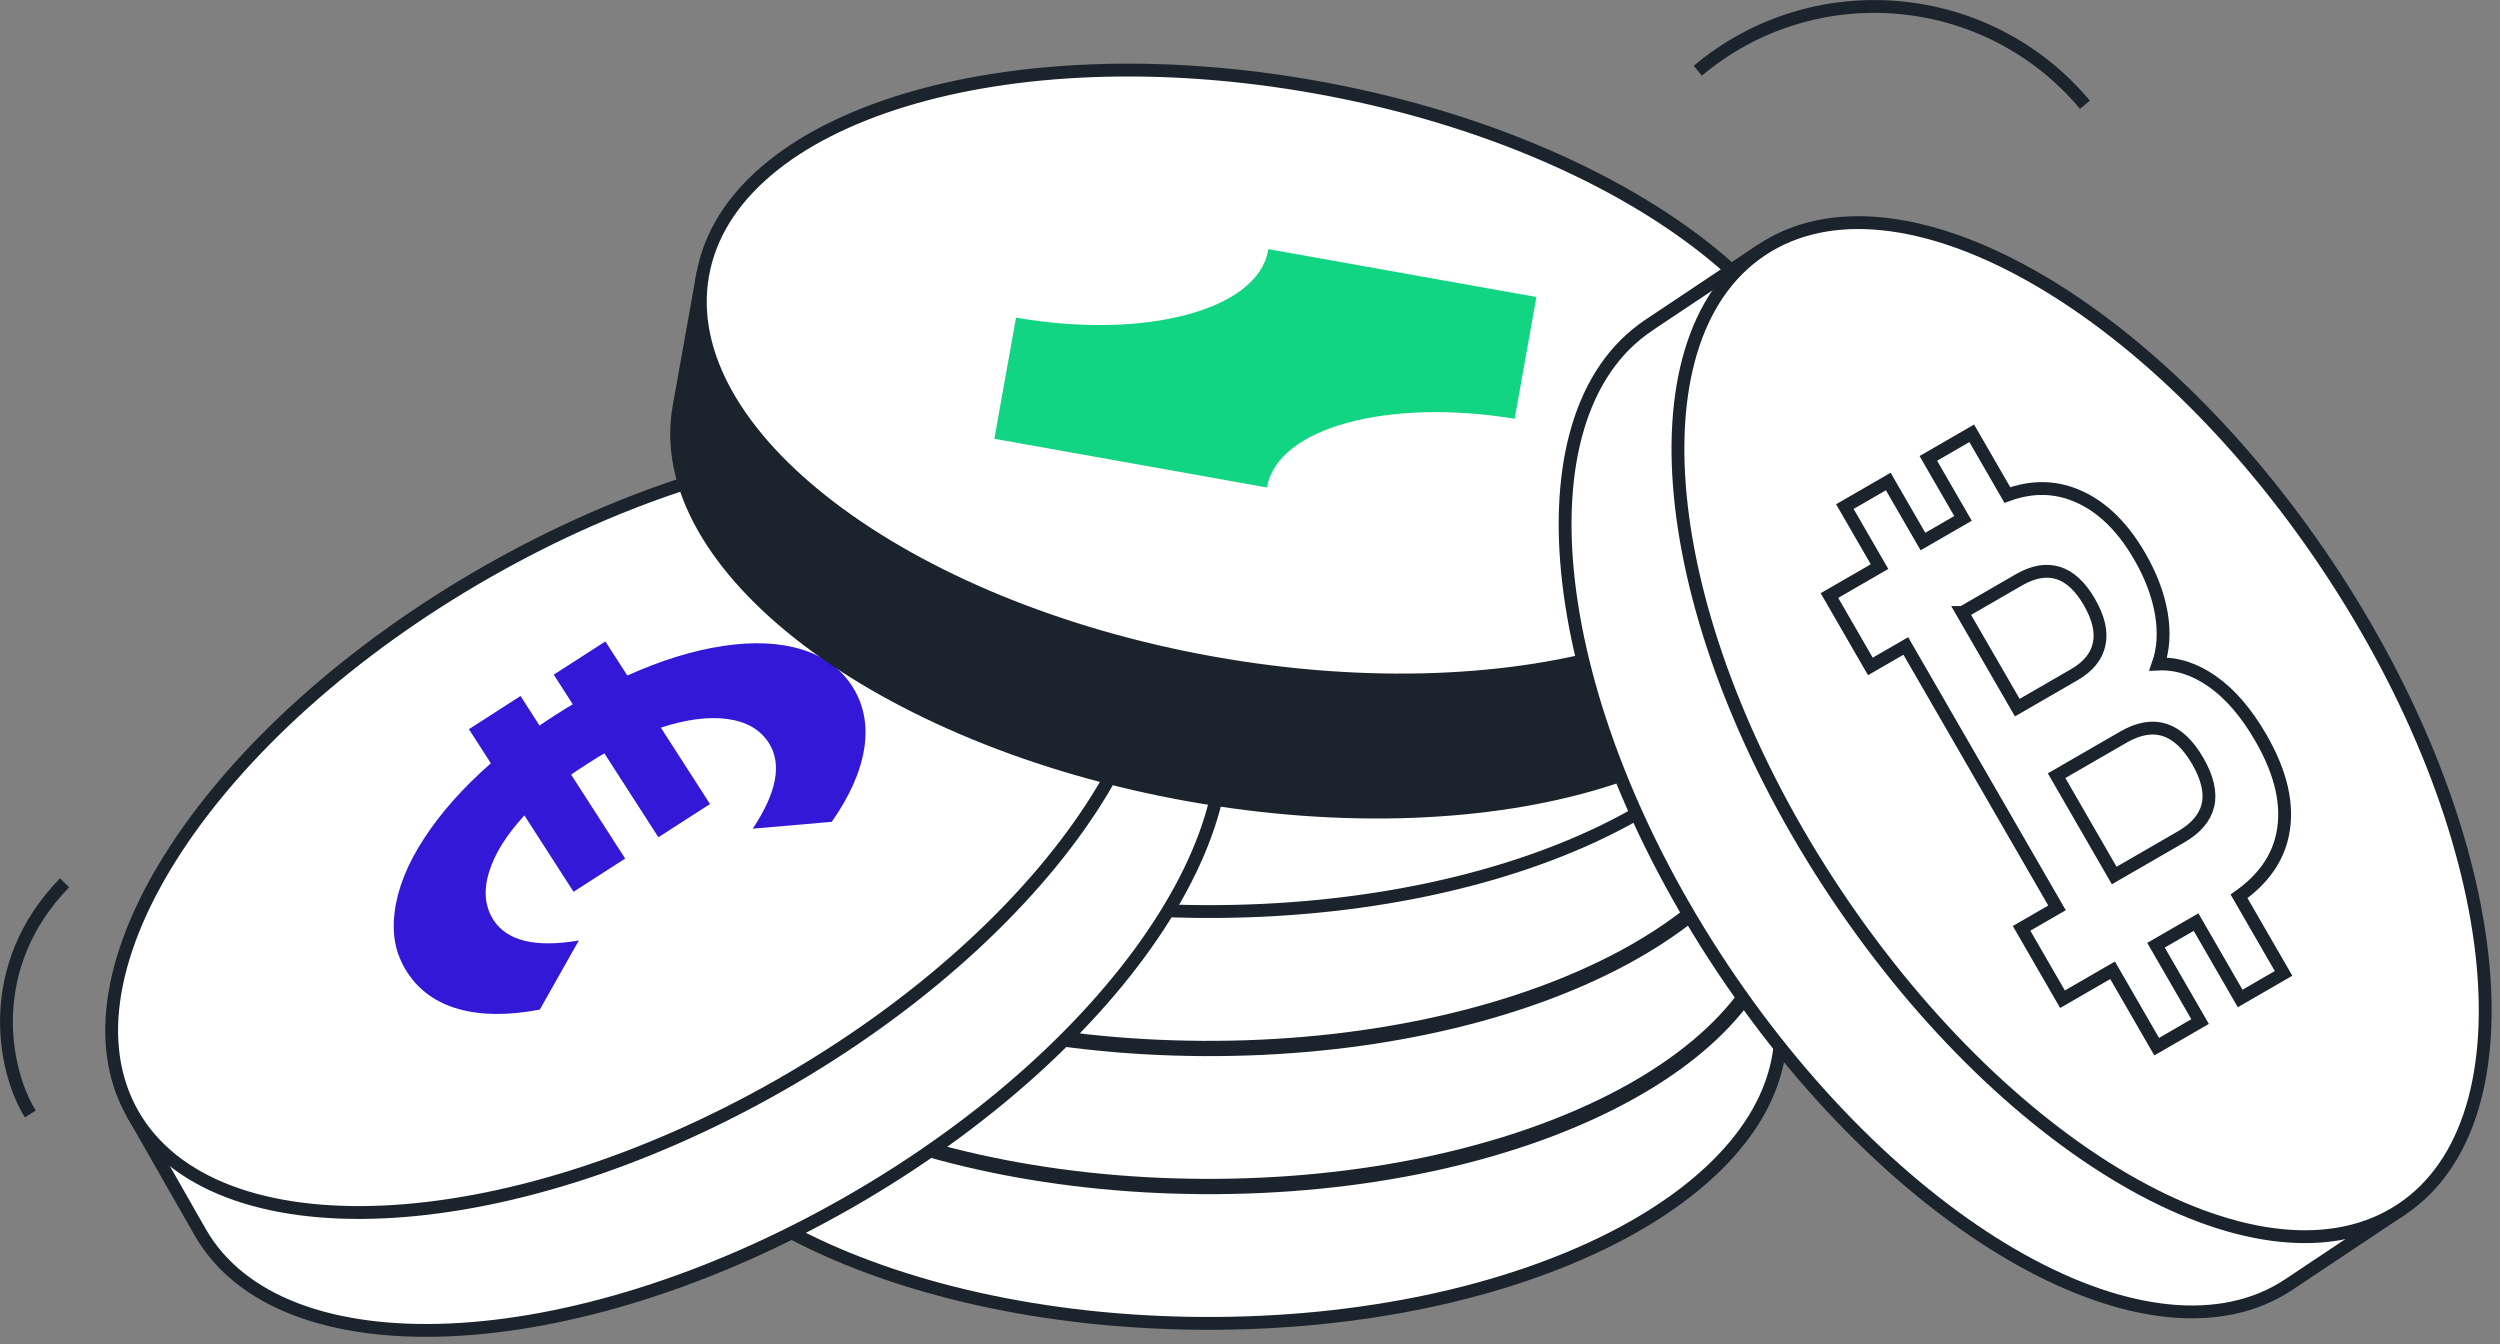 <svg width="292" height="157" viewBox="0 0 292 157" fill="none" xmlns="http://www.w3.org/2000/svg">
<rect x="0" y="0" width="292" height="157" fill="#808080" stroke="none"/>
<g clip-path="url(#clip0_513_4138)">
<path d="M208 120.4C207.9 139.47 177.67 154.77 140.47 154.57C103.28 154.38 73.2 138.76 73.3 119.7L73.38 104.42L208.07 105.12C208.07 105.12 208.09 101.33 207.99 120.4H208Z" fill="white" stroke="#1B242C" stroke-width="1.5" stroke-miterlimit="10"/>
<path d="M208.094 104.56C208.194 85.495 178.122 69.882 140.926 69.688C103.73 69.493 73.496 84.79 73.396 103.854C73.296 122.919 103.369 138.532 140.565 138.727C177.761 138.921 207.995 123.624 208.094 104.56Z" fill="white" stroke="#1B242C" stroke-width="1.5" stroke-miterlimit="10"/>
<path d="M128.64 112.34L120.67 117.05C117.14 115.82 114.41 114.22 112.5 112.26C110.58 110.3 109.56 108.04 109.44 105.5C109.32 103.07 110.1 100.77 111.76 98.61C113.42 96.44 115.84 94.56 119 92.95C122.17 91.34 125.87 90.11 130.1 89.27L129.87 84.54L137.03 84.2L137.23 88.3C137.74 88.25 138.51 88.2 139.53 88.15C140.55 88.1 141.32 88.08 141.83 88.08L141.63 83.98L148.79 83.64L149.02 88.37C153.31 88.81 157.11 89.67 160.42 90.97C163.73 92.27 166.31 93.91 168.17 95.91C170.03 97.9 171.02 100.12 171.14 102.55C171.26 104.98 170.46 107.43 168.74 109.57C167.02 111.71 164.49 113.56 161.15 115.12L152.76 111.2C157.32 108.94 159.53 106.35 159.39 103.45C159.3 101.61 158.37 100 156.6 98.63C154.83 97.26 152.41 96.26 149.37 95.62L149.88 106.21L142.72 106.55L142.16 94.91C141.65 94.91 140.88 94.93 139.86 94.98C138.84 95.03 138.07 95.08 137.56 95.13L138.12 106.77L130.96 107.11L130.45 96.52C127.48 97.45 125.17 98.68 123.54 100.21C121.91 101.74 121.13 103.43 121.22 105.27C121.36 108.2 123.84 110.56 128.65 112.34H128.64Z" fill="#1B242C"/>
<path d="M208 104.27C207.9 123.34 177.67 138.64 140.47 138.44C103.28 138.25 73.2 122.63 73.3 103.57L73.38 88.29L208.07 88.99C208.07 88.99 208.09 85.2 207.99 104.27H208Z" fill="white" stroke="#1B242C" stroke-width="1.5" stroke-miterlimit="10"/>
<path d="M208.095 88.436C208.195 69.371 178.122 53.758 140.926 53.564C103.731 53.369 73.496 68.666 73.397 87.731C73.297 106.795 103.369 122.408 140.565 122.603C177.761 122.797 207.995 107.5 208.095 88.436Z" fill="white" stroke="#1B242C" stroke-width="1.5" stroke-miterlimit="10"/>
<path d="M128.64 96.21L120.67 100.92C117.14 99.69 114.41 98.09 112.5 96.13C110.58 94.17 109.56 91.91 109.44 89.37C109.32 86.94 110.1 84.64 111.76 82.48C113.42 80.31 115.84 78.43 119 76.82C122.17 75.21 125.87 73.98 130.1 73.14L129.87 68.41L137.03 68.07L137.23 72.17C137.74 72.12 138.51 72.07 139.53 72.02C140.55 71.97 141.32 71.95 141.83 71.95L141.63 67.85L148.79 67.51L149.02 72.24C153.31 72.68 157.11 73.54 160.42 74.84C163.73 76.14 166.31 77.78 168.17 79.78C170.03 81.77 171.02 83.99 171.14 86.42C171.26 88.85 170.46 91.3 168.74 93.44C167.02 95.58 164.49 97.43 161.15 98.99L152.76 95.07C157.32 92.81 159.53 90.22 159.39 87.32C159.3 85.48 158.37 83.87 156.6 82.5C154.83 81.13 152.41 80.13 149.37 79.49L149.88 90.08L142.72 90.42L142.16 78.78C141.65 78.78 140.88 78.8 139.86 78.85C138.84 78.9 138.07 78.95 137.56 79L138.12 90.64L130.96 90.98L130.45 80.39C127.48 81.32 125.17 82.55 123.54 84.08C121.91 85.61 121.13 87.3 121.22 89.14C121.36 92.07 123.84 94.43 128.65 96.21H128.64Z" fill="#1B242C"/>
<path d="M208 88.15C207.9 107.22 177.67 122.52 140.47 122.32C103.28 122.13 73.2 106.51 73.3 87.45L73.38 72.17L208.07 72.87C208.07 72.87 208.09 69.08 207.99 88.15H208Z" fill="white" stroke="#1B242C" stroke-width="1.5" stroke-miterlimit="10"/>
<path d="M208.095 72.301C208.195 53.236 178.122 37.624 140.927 37.429C103.731 37.234 73.497 52.531 73.397 71.596C73.297 90.66 103.369 106.273 140.565 106.468C177.761 106.663 207.995 91.366 208.095 72.301Z" fill="white" stroke="#1B242C" stroke-width="1.5" stroke-miterlimit="10"/>
<path d="M128.64 80.09L120.67 84.8C117.14 83.57 114.41 81.97 112.5 80.01C110.58 78.05 109.56 75.79 109.44 73.25C109.32 70.82 110.1 68.52 111.76 66.36C113.42 64.19 115.84 62.31 119 60.7C122.17 59.09 125.87 57.86 130.1 57.02L129.87 52.29L137.03 51.95L137.23 56.05C137.74 56 138.51 55.95 139.53 55.9C140.55 55.85 141.32 55.83 141.83 55.83L141.63 51.73L148.79 51.39L149.02 56.12C153.31 56.56 157.11 57.42 160.42 58.72C163.73 60.02 166.31 61.66 168.17 63.66C170.03 65.65 171.02 67.87 171.14 70.3C171.26 72.73 170.46 75.18 168.74 77.32C167.02 79.46 164.49 81.31 161.15 82.87L152.76 78.95C157.32 76.69 159.53 74.1 159.39 71.2C159.3 69.36 158.37 67.75 156.6 66.38C154.83 65.01 152.41 64.01 149.37 63.37L149.88 73.96L142.72 74.3L142.16 62.66C141.65 62.66 140.88 62.68 139.86 62.73C138.84 62.78 138.07 62.83 137.56 62.88L138.12 74.52L130.96 74.86L130.45 64.27C127.48 65.2 125.17 66.43 123.54 67.96C121.91 69.49 121.13 71.18 121.22 73.02C121.36 75.95 123.84 78.31 128.65 80.09H128.64Z" fill="#1B242C"/>
<path d="M140.36 77.159C149.81 93.719 131.27 122.089 98.97 140.519C66.66 158.949 32.81 160.459 23.37 143.899L15.8 130.629L132.79 63.879C132.79 63.879 130.91 60.589 140.36 77.149V77.159Z" fill="white" stroke="#1B242C" stroke-width="1.5" stroke-miterlimit="10"/>
<path d="M91.111 126.745C123.421 108.315 141.956 79.951 132.51 63.39C123.064 46.83 89.215 48.345 56.905 66.774C24.595 85.204 6.06 113.568 15.506 130.129C24.951 146.689 58.801 145.174 91.111 126.745Z" fill="white" stroke="#1B242C" stroke-width="1.5" stroke-miterlimit="10"/>
<path d="M67.6 109.86L63.05 117.92C59.38 118.62 56.22 118.6 53.58 117.86C50.94 117.12 48.93 115.68 47.55 113.54C46.17 111.4 45.75 109.12 46.11 106.41C46.47 103.7 47.61 100.86 49.56 97.89C51.5 94.91 54.09 92 57.33 89.15L54.77 85.17L60.8 81.29L63.02 84.75C63.44 84.45 64.07 84.02 64.94 83.47C65.81 82.92 66.45 82.51 66.9 82.26L64.68 78.8L70.71 74.92L73.27 78.9C77.21 77.13 80.93 75.98 84.44 75.45C87.95 74.92 91.01 75.05 93.62 75.85C96.23 76.65 98.19 78.07 99.51 80.11C100.89 82.25 101.36 84.67 100.95 87.39C100.53 90.1 99.26 92.97 97.15 95.99L87.92 96.79C90.74 92.55 91.36 89.21 89.79 86.76C88.79 85.21 87.18 84.28 84.96 83.98C82.74 83.68 80.15 84.02 77.19 84.99L82.93 93.91L76.9 97.79L70.59 87.99C70.14 88.24 69.49 88.65 68.63 89.2C67.77 89.75 67.13 90.18 66.71 90.48L73.02 100.28L66.99 104.16L61.25 95.24C59.14 97.53 57.76 99.75 57.11 101.89C56.46 104.04 56.64 105.88 57.63 107.44C59.22 109.91 62.54 110.71 67.6 109.85V109.86Z" fill="#3418D8"/>
<path d="M210.5 70.95C207.18 89.52 175.12 99.33 138.9 92.86C102.67 86.39 75.99 66.09 79.31 47.52L81.97 32.64L213.16 56.08C213.16 56.08 213.82 52.39 210.5 70.96V70.95Z" fill="#1B242C" stroke="#1B242C" stroke-width="1.5" stroke-miterlimit="10"/>
<path d="M213.259 55.524C216.577 36.953 189.901 16.65 153.676 10.178C117.451 3.706 85.395 13.514 82.076 32.086C78.758 50.658 105.435 70.961 141.66 77.433C177.885 83.905 209.941 74.096 213.259 55.524Z" fill="white" stroke="#1B242C" stroke-width="1.5" stroke-miterlimit="10"/>
<path d="M147.99 56.94L116.14 51.25L118.67 37.1C133.72 39.71 146.86 36.23 148.11 29.27C148.12 29.21 148.13 29.16 148.13 29.1L179.45 34.69L176.91 48.91C162.09 46.48 149.24 49.96 148.01 56.84C148.01 56.87 148 56.91 148 56.94H147.99Z" fill="#11D582"/>
<path d="M198.3 8.26C211.88 -3.13 232.13 -1.36 243.52 12.23" stroke="#1B242C" stroke-width="1.5" stroke-miterlimit="10"/>
<path d="M3.54 130.11C0.32 124.92 -1.94 112.85 7.54 103.11" stroke="#1B242C" stroke-width="1.5" stroke-miterlimit="10"/>
<path d="M192.56 38C176.7 48.59 180.59 82.25 201.24 113.18C221.89 144.12 251.49 160.61 267.34 150.03L280.05 141.55L205.27 29.51C205.27 29.51 208.42 27.41 192.56 37.99V38Z" fill="white" stroke="#1B242C" stroke-width="1.5" stroke-miterlimit="10"/>
<path d="M280.517 141.243C296.375 130.659 292.49 96.999 271.841 66.061C251.192 35.122 221.598 18.621 205.74 29.205C189.883 39.788 193.767 73.449 214.416 104.387C235.065 135.326 264.66 151.827 280.517 141.243Z" fill="white" stroke="#1B242C" stroke-width="1.5" stroke-miterlimit="10"/>
<path d="M258.42 79.6C256.34 78.14 254.22 77.46 252.08 77.56C252.69 75.83 252.81 73.87 252.45 71.69C252.08 69.51 251.24 67.26 249.92 64.98C247.74 61.21 245.07 58.76 241.92 57.65C239.54 56.81 237.05 56.87 234.46 57.82L230.3 50.61L225.23 53.54L229.28 60.55L224.6 63.25L220.55 56.24L215.48 59.17L219.53 66.18L213.68 69.56L218.46 77.84L222.6 75.45L240.26 106.04L236.12 108.43L240.9 116.71L246.75 113.33L251.9 122.25L256.97 119.32L251.82 110.4L256.5 107.7L261.65 116.62L266.72 113.69L261.52 104.69C264.34 102.69 266.05 100.27 266.62 97.4C267.3 94.04 266.45 90.29 264.06 86.16C262.37 83.24 260.49 81.05 258.4 79.59L258.42 79.6ZM229.21 71.54L235.84 67.71C237.49 66.76 239 66.5 240.38 66.92C241.76 67.35 242.99 68.49 244.05 70.33C245.11 72.17 245.49 73.81 245.18 75.24C244.87 76.68 243.9 77.87 242.25 78.82L235.62 82.65L229.2 71.54H229.21ZM257.89 94.05C257.54 95.51 256.49 96.75 254.73 97.76L246.94 102.26L240.21 90.6L248 86.1C251.54 84.05 254.45 84.99 256.7 88.89C257.84 90.87 258.23 92.58 257.89 94.04V94.05Z" fill="white" stroke="#1B242C" stroke-width="1.5" stroke-miterlimit="10"/>
</g>
<defs>
<clipPath id="clip0_513_4138">
<rect width="291.02" height="156.14" fill="white"/>
</clipPath>
</defs>
</svg>
